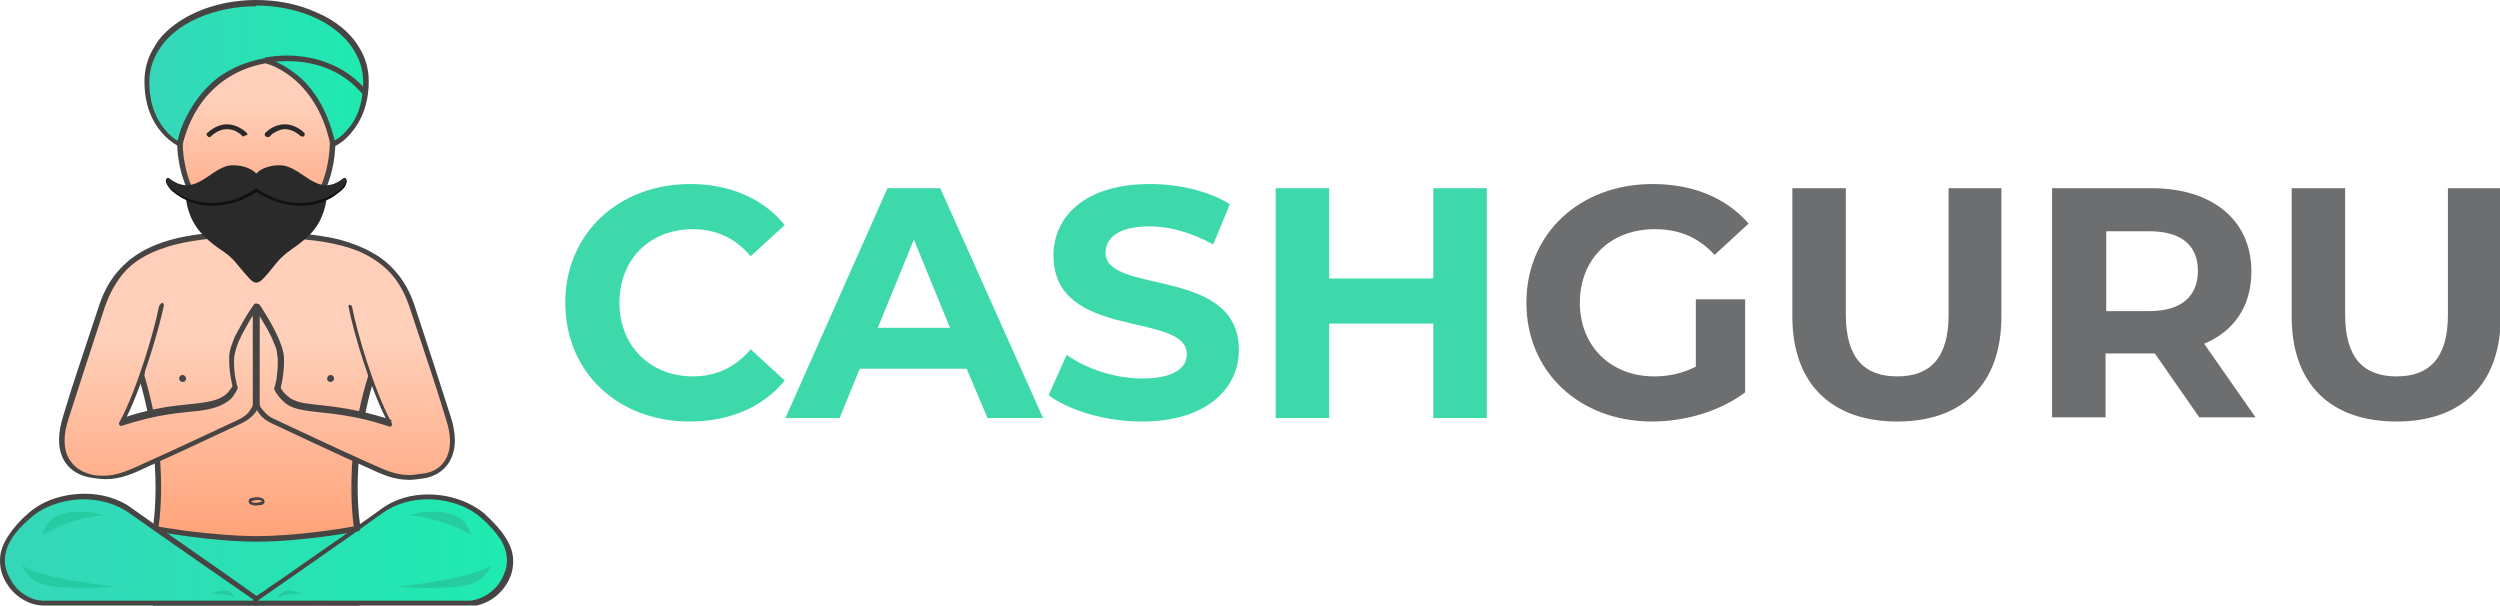 <?xml version="1.0" encoding="utf-8"?>
<!-- Generator: Adobe Illustrator 22.1.0, SVG Export Plug-In . SVG Version: 6.00 Build 0)  -->
<svg version="1.1" id="Layer_1" xmlns="http://www.w3.org/2000/svg" xmlns:xlink="http://www.w3.org/1999/xlink" x="0px" y="0px"
	 viewBox="0 0 360 87.2" style="enable-background:new 0 0 360 87.2;" xml:space="preserve">
<style type="text/css">
	.st0{fill:url(#SVGID_1_);}
	.st1{fill:#474444;}
	.st2{fill:url(#SVGID_2_);}
	.st3{fill:url(#SVGID_3_);}
	.st4{fill:#25CBA1;}
	.st5{fill:url(#SVGID_4_);}
	.st6{fill:url(#SVGID_5_);}
	.st7{fill:#2A2A2A;}
	.st8{fill:url(#SVGID_6_);}
	.st9{fill:url(#SVGID_7_);}
	.st10{fill:url(#SVGID_8_);}
	.st11{fill:#101010;}
	.st12{fill:#3DD9AA;}
	.st13{fill:#6C6E70;}
</style>
<g>
	<g>
		
			<linearGradient id="SVGID_1_" gradientUnits="userSpaceOnUse" x1="-3.84" y1="4.196" x2="-3.462" y2="4.196" gradientTransform="matrix(192.005 0 0 -192.005 737.337 886.995)">
			<stop  offset="0" style="stop-color:#35D7B9"/>
			<stop  offset="1" style="stop-color:#1FEAB0"/>
		</linearGradient>
		<polygon class="st0" points="36.9,76 51.4,76 51.4,86.8 36.9,86.8 22.4,86.8 22.4,76 		"/>
		<polygon class="st1" points="36.9,76 36.9,76.4 51.1,76.4 51.1,86.5 36.9,86.5 22.8,86.5 22.8,76.4 36.9,76.4 36.9,76 36.9,75.7 
			22,75.7 22,87.2 36.9,87.2 51.8,87.2 51.8,75.7 36.9,75.7 		"/>
		
			<linearGradient id="SVGID_2_" gradientUnits="userSpaceOnUse" x1="-3.84" y1="4.176" x2="-3.462" y2="4.176" gradientTransform="matrix(192.005 0 0 -192.005 737.337 880.949)">
			<stop  offset="0" style="stop-color:#35D7B9"/>
			<stop  offset="1" style="stop-color:#1FEAB0"/>
		</linearGradient>
		<path class="st2" d="M36.9,86.2c0,0-13.7-9.5-18.1-12.7c-4.5-3.2-11.1-2.3-14.5,0.7s-4.7,5.7-3.5,8.6c1.1,2.9,3.8,4.1,5.5,4.1
			s30.7,0,30.7,0L36.9,86.2z"/>
		<path class="st1" d="M36.9,86.2l0.2-0.3c0,0-0.2-0.1-0.6-0.4C33.9,83.6,22.9,76,19,73.2c-2-1.5-4.5-2.1-6.8-2.1
			c-3.1,0-6.1,1-8.1,2.8c-1.3,1.1-2.3,2.3-3,3.4C0.4,78.4,0,79.5,0,80.7c0,0.7,0.1,1.5,0.4,2.2C1,84.4,2,85.5,3.1,86.2
			c1.1,0.7,2.2,1,3.2,1c1.7,0,30.7,0,30.7,0h0.4l0-1.3l-0.2-0.1L36.9,86.2l-0.4,0l0,0.7l0.4,0v-0.4c0,0-29,0-30.7,0
			c-0.8,0-1.8-0.3-2.7-0.9c-1-0.6-1.8-1.6-2.4-3c-0.3-0.7-0.4-1.3-0.4-1.9c0-1,0.3-2,0.9-3c0.6-1,1.6-2.1,2.9-3.2
			c1.8-1.6,4.7-2.6,7.6-2.6c2.2,0,4.5,0.6,6.4,1.9C23,77,36.7,86.5,36.7,86.5L36.9,86.2l-0.4,0L36.9,86.2z"/>
		
			<linearGradient id="SVGID_3_" gradientUnits="userSpaceOnUse" x1="-3.84" y1="4.176" x2="-3.462" y2="4.176" gradientTransform="matrix(192.005 0 0 -192.005 737.337 880.949)">
			<stop  offset="0" style="stop-color:#35D7B9"/>
			<stop  offset="1" style="stop-color:#1FEAB0"/>
		</linearGradient>
		<path class="st3" d="M36.9,86.2c0,0,13.7-9.5,18.1-12.7c4.5-3.2,11.1-2.3,14.5,0.7s4.7,5.7,3.5,8.6c-1.1,2.9-3.8,4.1-5.5,4.1
			s-30.7,0-30.7,0L36.9,86.2z"/>
		<path class="st1" d="M36.9,86.2l0.2,0.3c0,0,13.7-9.5,18.1-12.7c1.9-1.3,4.1-1.9,6.4-1.9c2.9,0,5.8,1,7.6,2.6
			c1.3,1.1,2.2,2.2,2.9,3.2c0.6,1,0.9,2,0.9,3c0,0.6-0.1,1.3-0.4,1.9c-0.5,1.4-1.4,2.3-2.4,3c-1,0.6-2,0.9-2.7,0.9
			c-1.7,0-30.7,0-30.7,0v0.4l0.4,0l0-0.7L36.9,86.2l0.2,0.3L36.9,86.2l-0.4,0l0,1.1h0.4c0,0,29,0,30.7,0c0.9,0,2.1-0.3,3.2-1
			c1.1-0.7,2.1-1.8,2.7-3.3c0.3-0.7,0.4-1.5,0.4-2.2c0-1.2-0.4-2.3-1.1-3.4c-0.7-1.1-1.7-2.2-3-3.4c-2-1.7-5-2.8-8.1-2.8
			c-2.4,0-4.8,0.6-6.8,2.1c-2.2,1.6-6.8,4.8-10.7,7.5c-2,1.4-3.8,2.7-5.2,3.6c-0.7,0.5-1.2,0.9-1.6,1.1c-0.4,0.3-0.6,0.4-0.6,0.4
			L36.6,86l0,0.2L36.9,86.2z"/>
		<path class="st4" d="M6.1,77c0,0,4.1-2.5,9-2.8C15.1,74.2,7.4,71.9,6.1,77z"/>
		<path class="st4" d="M16.8,84.5c0,0-10.9-1.1-13.6-3.1c0,0,0.6,2.1,3.2,2.8C9,85,16.8,84.5,16.8,84.5z"/>
		<path class="st4" d="M30.3,85.6c0,0,2.5-0.3,3.6,0.6C33.9,86.2,33.2,84,30.3,85.6z"/>
		<path class="st4" d="M67.8,77c0,0-4.1-2.5-9-2.8C58.8,74.2,66.5,71.9,67.8,77z"/>
		<path class="st4" d="M57.1,84.5c0,0,10.9-1.1,13.6-3.1c0,0-0.6,2.1-3.2,2.8C64.8,85,57.1,84.5,57.1,84.5z"/>
		<path class="st4" d="M43.5,85.6c0,0-2.5-0.3-3.6,0.6C39.9,86.2,40.6,84,43.5,85.6z"/>
		
			<linearGradient id="SVGID_4_" gradientUnits="userSpaceOnUse" x1="14.003" y1="15.342" x2="14.381" y2="15.342" gradientTransform="matrix(5.384000e-12 -52.001 -52.001 -5.384000e-12 834.712 762.648)">
			<stop  offset="0" style="stop-color:#FFA278"/>
			<stop  offset="1" style="stop-color:#FFCFB9"/>
		</linearGradient>
		<path class="st5" d="M47.9,20.2c0,7.8-4.9,14.1-11,14.1s-11-6.3-11-14.1c0-7.8,4.9-14.1,11-14.1S47.9,12.4,47.9,20.2z"/>
		<path class="st1" d="M47.9,20.2h-0.4c0,3.8-1.2,7.3-3.1,9.8c-1.9,2.5-4.6,4-7.5,4c-2.9,0-5.6-1.5-7.5-4c-1.9-2.5-3.1-5.9-3.1-9.8
			c0-3.8,1.2-7.3,3.1-9.8c1.9-2.5,4.6-4,7.5-4c2.9,0,5.6,1.5,7.5,4c1.9,2.5,3.1,5.9,3.1,9.8H47.9h0.4c0-4-1.3-7.6-3.3-10.2
			c-2-2.6-4.9-4.3-8.1-4.3c-3.2,0-6,1.7-8.1,4.3c-2.1,2.6-3.3,6.2-3.3,10.2c0,4,1.3,7.6,3.3,10.2c2,2.6,4.9,4.3,8.1,4.3
			c3.2,0,6-1.7,8.1-4.3c2.1-2.6,3.3-6.2,3.3-10.2H47.9z"/>
		
			<linearGradient id="SVGID_5_" gradientUnits="userSpaceOnUse" x1="-9.253" y1="8.258" x2="-8.875" y2="8.258" gradientTransform="matrix(83.417 0 0 -83.417 793.004 699.381)">
			<stop  offset="0" style="stop-color:#35D7B9"/>
			<stop  offset="1" style="stop-color:#1FEAB0"/>
		</linearGradient>
		<path class="st6" d="M36.9,0.4c-8.1,0-15.8,4.3-15.8,11.3s4.7,9,4.7,9s1.8-10.2,12.3-12c0,0,7.5,1.5,9.8,12c0,0,4.7-2,4.7-9
			S45,0.4,36.9,0.4z"/>
		<path class="st1" d="M36.9,0.4V0c-4.1,0-8.1,1.1-11.1,3.1c-1.5,1-2.8,2.2-3.6,3.7c-0.9,1.4-1.4,3.1-1.4,4.9c0,3.6,1.2,5.9,2.5,7.4
			c1.2,1.4,2.5,2,2.5,2l0.4,0.2l0.1-0.5l0,0c0.1-0.3,0.6-2.8,2.3-5.4c1.7-2.6,4.7-5.4,9.7-6.3l-0.1-0.4l-0.1,0.4l0,0
			c0.1,0,1.9,0.4,4,2.1c2.1,1.7,4.4,4.6,5.5,9.7l0.1,0.4l0.4-0.2c0,0,1.3-0.5,2.5-2c1.2-1.4,2.5-3.8,2.5-7.4c0-1.8-0.5-3.5-1.4-4.9
			c-1.3-2.2-3.5-3.9-6.1-5C43,0.6,40,0,36.9,0V0.4v0.4c4,0,7.9,1.1,10.7,3c1.4,1,2.6,2.1,3.4,3.5c0.8,1.3,1.3,2.8,1.3,4.5
			c0,3.4-1.1,5.6-2.3,6.9c-0.6,0.7-1.1,1.1-1.6,1.4c-0.2,0.1-0.4,0.2-0.5,0.3c-0.1,0-0.1,0.1-0.1,0.1l0,0l0,0l0,0l0.1,0.3l0.4-0.1
			c-1.2-5.4-3.6-8.5-5.9-10.2c-2.2-1.7-4.1-2.1-4.2-2.1l-0.1,0l-0.1,0c-2.7,0.5-4.8,1.5-6.5,2.7c-2.5,1.9-4,4.3-4.9,6.2
			c-0.9,1.9-1.1,3.4-1.1,3.4l0.4,0.1l0.1-0.3l0,0c0,0-1.2-0.5-2.3-1.9c-1.1-1.3-2.2-3.5-2.2-6.8c0-1.7,0.5-3.2,1.3-4.5
			c1.2-2,3.2-3.6,5.7-4.7c2.5-1.1,5.4-1.7,8.4-1.7V0.4z"/>
		<path class="st1" d="M38.3,9.1c1-0.2,2.1-0.3,3.1-0.3c4.3,0,8.3,1.6,10.9,4.9l0.6-0.5C50.1,9.7,45.8,8,41.3,8
			c-1.1,0-2.1,0.1-3.2,0.3L38.3,9.1L38.3,9.1z"/>
		<path class="st7" d="M35.5,19.1c0,0-0.3-0.3-0.8-0.6c-0.5-0.3-1.2-0.6-2-0.6c-0.8,0-1.8,0.3-2.8,1.2c-0.2,0.1-0.2,0.4,0,0.5
			c0.1,0.2,0.4,0.2,0.5,0c0.9-0.8,1.7-1,2.3-1c0.6,0,1.2,0.2,1.6,0.5c0.2,0.1,0.3,0.2,0.4,0.3c0.1,0,0.1,0.1,0.1,0.1l0,0l0,0l0,0
			l0,0l0,0l0,0l0,0c0.1,0.2,0.4,0.2,0.5,0C35.7,19.5,35.7,19.3,35.5,19.1L35.5,19.1z"/>
		<path class="st7" d="M38.9,19.6L38.9,19.6L38.9,19.6L38.9,19.6L38.9,19.6L38.9,19.6c0,0,0.2-0.3,0.6-0.5c0.4-0.2,0.9-0.5,1.5-0.5
			c0.6,0,1.4,0.2,2.3,1c0.2,0.1,0.4,0.1,0.5,0c0.1-0.2,0.1-0.4,0-0.5c-1-0.9-2-1.2-2.8-1.2c-0.8,0-1.5,0.3-2,0.6
			c-0.5,0.3-0.7,0.6-0.8,0.6c-0.1,0.2-0.1,0.4,0,0.5C38.5,19.8,38.7,19.8,38.9,19.6L38.9,19.6z"/>
		
			<linearGradient id="SVGID_6_" gradientUnits="userSpaceOnUse" x1="10.585" y1="10.563" x2="10.963" y2="10.563" gradientTransform="matrix(7.820000e-12 -75.526 -75.526 -7.820000e-12 834.712 877.148)">
			<stop  offset="0" style="stop-color:#FFA278"/>
			<stop  offset="1" style="stop-color:#FFCFB9"/>
		</linearGradient>
		<path class="st8" d="M36.9,34.4h4l11.5,1.9l1,18c-3.8,12.4-2,21.8-2,21.8s-7.9,1.5-14.5,1.5c-6.6,0-14.5-1.5-14.5-1.5
			s1.8-9.4-2-21.8l1-18L33,34.4H36.9z"/>
		<path class="st1" d="M36.9,34.4v0.4h3.9L52,36.6l1,17.7l0.4,0l-0.4-0.1c-2,6.4-2.4,12.1-2.4,16c0,3.7,0.4,6,0.4,6l0.4-0.1
			l-0.1-0.4c0,0-0.1,0-0.3,0.1c-1.6,0.3-8.3,1.4-14.1,1.4c-3.3,0-6.9-0.4-9.7-0.7c-1.4-0.2-2.6-0.4-3.4-0.5c-0.4-0.1-0.8-0.1-1-0.2
			c-0.2,0-0.3-0.1-0.3-0.1L22.4,76l0.4,0.1c0,0,0.4-2.3,0.4-6c0-4-0.5-9.6-2.4-16l-0.4,0.1l0.4,0l1-17.7L33,34.8h3.9V34.4V34h-4
			l-0.1,0l-11.5,1.9c-0.2,0-0.3,0.2-0.3,0.4l-1,18c0,0,0,0.1,0,0.1c1.9,6.3,2.4,11.9,2.4,15.8c0,1.8-0.1,3.3-0.2,4.3
			c-0.1,0.5-0.1,0.9-0.1,1.1c0,0.1,0,0.2,0,0.3l0,0.1l0,0c0,0.1,0,0.2,0.1,0.3c0.1,0.1,0.1,0.1,0.2,0.2c0,0,7.9,1.5,14.6,1.5
			c6.7,0,14.6-1.5,14.6-1.5c0.1,0,0.2-0.1,0.2-0.2c0.1-0.1,0.1-0.2,0.1-0.3l0,0c0-0.2-0.4-2.4-0.4-5.8c0-3.9,0.5-9.5,2.4-15.8
			c0,0,0-0.1,0-0.1l-1-18c0-0.2-0.1-0.3-0.3-0.4L41,34l-0.1,0h-4V34.4z"/>
		
			<linearGradient id="SVGID_7_" gradientUnits="userSpaceOnUse" x1="10.585" y1="10.258" x2="10.963" y2="10.258" gradientTransform="matrix(7.820000e-12 -75.526 -75.526 -7.820000e-12 797.624 877.148)">
			<stop  offset="0" style="stop-color:#FFA278"/>
			<stop  offset="1" style="stop-color:#FFCFB9"/>
		</linearGradient>
		<path class="st9" d="M23.3,44.2c-0.7,3.7-3.2,12.1-5.7,16.8c0,0,3.5-1.3,8-1.8c4.5-0.5,6.8-0.4,8.4-3.3c0,0-0.8-2.6-0.4-4.9
			c0.3-2.3,3.4-6.8,3.4-6.8l0,14.1c0,0.4-0.7,1.7-2.2,2.3c-1.5,0.7-10,4.7-13.4,6.2s-4.7,2.3-8.1,1.8s-5.3-3.4-3.7-8.4
			c1.6-5,2.5-7.7,5.2-16s10-10.3,22.2-10.3"/>
		<path class="st1" d="M22.9,44.1c-0.7,3.6-3.2,12.1-5.7,16.7c-0.1,0.1-0.1,0.3,0,0.4c0.1,0.1,0.3,0.2,0.4,0.1l0,0
			c0.4-0.1,3.7-1.3,7.9-1.8c2.2-0.3,3.9-0.3,5.4-0.8c0.7-0.2,1.3-0.5,1.9-0.9c0.6-0.4,1-1,1.4-1.8c0-0.1,0.1-0.2,0-0.3l0,0
			c-0.1-0.2-0.5-1.8-0.5-3.5c0-0.4,0-0.8,0.1-1.2c0.1-0.5,0.3-1.2,0.6-1.9c0.5-1.1,1.2-2.3,1.7-3.2c0.3-0.4,0.5-0.8,0.7-1.1
			c0.1-0.1,0.2-0.2,0.2-0.3c0-0.1,0.1-0.1,0.1-0.1l-0.3-0.2l-0.4,0l0,14.1c0,0,0,0.1-0.1,0.3c-0.1,0.2-0.3,0.5-0.6,0.9
			c-0.3,0.3-0.7,0.6-1.3,0.9c-1.5,0.7-10,4.7-13.4,6.2c-1.3,0.6-2.4,1.1-3.3,1.4c-0.9,0.3-1.7,0.5-2.8,0.5c-0.5,0-1.2,0-1.9-0.2
			C12,68,11,67.5,10.4,66.7c-0.7-0.8-1.1-1.8-1.1-3.3c0-0.9,0.2-2,0.6-3.2c1.6-5,2.5-7.7,5.2-16c0.7-2,1.6-3.6,2.8-5
			c1.8-2,4.3-3.2,7.4-4c3.2-0.8,7-1.1,11.6-1.1c0.2,0,0.4-0.2,0.4-0.4c0-0.2-0.2-0.4-0.4-0.4c-6.2,0-11.1,0.5-14.8,2.1
			c-1.9,0.8-3.5,1.9-4.8,3.3c-1.3,1.4-2.3,3.1-3,5.2c-2.7,8.2-3.7,11-5.2,16c-0.4,1.3-0.6,2.4-0.6,3.4c0,1.5,0.4,2.8,1.3,3.8
			c0.8,0.9,2,1.5,3.4,1.7c0.7,0.1,1.4,0.2,2,0.2c1.1,0,2.1-0.2,3-0.5c1-0.3,2-0.8,3.3-1.4c3.4-1.5,11.9-5.5,13.4-6.2
			c0.8-0.4,1.4-0.9,1.8-1.4c0.2-0.2,0.3-0.5,0.4-0.7c0.1-0.2,0.2-0.4,0.2-0.6l0-14.1c0-0.2-0.1-0.3-0.3-0.4c-0.2,0-0.3,0-0.4,0.1
			c0,0-0.8,1.1-1.6,2.5c-0.4,0.7-0.8,1.5-1.2,2.2c-0.3,0.8-0.6,1.5-0.7,2.1c-0.1,0.4-0.1,0.9-0.1,1.3c0,2,0.5,3.7,0.5,3.8l0.4-0.1
			l-0.3-0.2c-0.4,0.7-0.8,1.2-1.2,1.5c-0.7,0.5-1.5,0.8-2.7,1c-1.1,0.2-2.5,0.3-4.2,0.5c-4.5,0.5-8.1,1.9-8.1,1.9l0.1,0.4l0.3,0.2
			c2.5-4.7,5-13.1,5.8-16.9c0-0.2-0.1-0.4-0.3-0.4C23.2,43.7,23,43.9,22.9,44.1L22.9,44.1z"/>
		
			<linearGradient id="SVGID_8_" gradientUnits="userSpaceOnUse" x1="10.585" y1="10.868" x2="10.963" y2="10.868" gradientTransform="matrix(7.820000e-12 -75.526 -75.526 -7.820000e-12 871.801 877.148)">
			<stop  offset="0" style="stop-color:#FFA278"/>
			<stop  offset="1" style="stop-color:#FFCFB9"/>
		</linearGradient>
		<path class="st10" d="M50.6,44.2c0.7,3.7,3.2,12.1,5.7,16.8c0,0-3.5-1.3-8-1.8c-4.5-0.5-6.8-0.4-8.4-3.3c0,0,0.8-2.6,0.4-4.9
			s-3.4-6.8-3.4-6.8l0,14.1c0,0.4,0.7,1.7,2.2,2.3c1.5,0.7,10,4.7,13.4,6.2s4.7,2.3,8.1,1.8c3.5-0.5,5.3-3.4,3.7-8.4
			c-1.6-5-2.5-7.7-5.2-16c-2.7-8.2-10-10.3-22.2-10.3"/>
		<path class="st1" d="M50.2,44.2c0.7,3.7,3.2,12.1,5.8,16.9l0.3-0.2l0.1-0.4c0,0-3.6-1.3-8.1-1.9c-2.3-0.3-4-0.4-5.2-0.7
			c-0.6-0.2-1.2-0.4-1.6-0.8c-0.5-0.4-0.9-0.8-1.2-1.5l-0.3,0.2l0.4,0.1c0,0,0.5-1.8,0.5-3.8c0-0.4,0-0.9-0.1-1.3
			c-0.1-0.6-0.4-1.4-0.7-2.1c-1-2.3-2.7-4.8-2.7-4.8c-0.1-0.1-0.3-0.2-0.4-0.1c-0.2,0-0.3,0.2-0.3,0.4l0,14.1c0,0.2,0.1,0.4,0.2,0.6
			c0.2,0.3,0.4,0.7,0.8,1.1c0.4,0.4,0.9,0.7,1.5,1c1.5,0.7,10,4.7,13.4,6.2c1.3,0.6,2.4,1.1,3.3,1.4c1,0.3,1.9,0.5,3,0.5
			c0.6,0,1.2-0.1,2-0.2c1.4-0.2,2.5-0.8,3.3-1.7c0.8-0.9,1.3-2.2,1.3-3.8c0-1-0.2-2.2-0.6-3.4c-1.6-5-2.5-7.8-5.2-16
			c-0.7-2.1-1.7-3.8-3-5.2c-1.9-2.1-4.6-3.4-7.8-4.3c-3.3-0.8-7.2-1.1-11.8-1.1c-0.2,0-0.4,0.2-0.4,0.4c0,0.2,0.2,0.4,0.4,0.4
			c6.1,0,10.9,0.5,14.6,2c1.8,0.8,3.3,1.8,4.5,3.1c1.2,1.3,2.1,2.9,2.8,5c2.7,8.2,3.7,11,5.2,16c0.4,1.2,0.6,2.3,0.6,3.2
			c0,1.4-0.4,2.5-1.1,3.3c-0.7,0.8-1.7,1.3-2.9,1.4c-0.7,0.1-1.3,0.2-1.9,0.2c-1,0-1.9-0.2-2.8-0.5c-0.9-0.3-1.9-0.8-3.3-1.4
			c-3.4-1.5-11.9-5.5-13.4-6.2c-0.7-0.3-1.2-0.8-1.5-1.2c-0.2-0.2-0.3-0.4-0.4-0.5c-0.1-0.2-0.1-0.3-0.1-0.3l0-14.1l-0.4,0l-0.3,0.2
			c0,0,0,0.1,0.1,0.2c0.3,0.4,1,1.6,1.7,2.8c0.3,0.6,0.7,1.3,0.9,1.9c0.3,0.6,0.5,1.2,0.5,1.7c0.1,0.4,0.1,0.8,0.1,1.2
			c0,0.9-0.1,1.8-0.2,2.5c-0.1,0.3-0.1,0.6-0.2,0.8c0,0.1,0,0.2-0.1,0.2l0,0.1l0,0c0,0.1,0,0.2,0,0.3c0.4,0.8,0.9,1.3,1.4,1.8
			c0.8,0.7,1.8,1,3,1.2c1.2,0.2,2.6,0.3,4.2,0.5c2.2,0.3,4.2,0.7,5.6,1.1c0.7,0.2,1.3,0.4,1.7,0.5c0.2,0.1,0.4,0.1,0.5,0.2
			c0.1,0,0.1,0,0.1,0l0,0c0.1,0.1,0.3,0,0.4-0.1c0.1-0.1,0.1-0.3,0-0.4c-2.5-4.6-5-13-5.7-16.7c0-0.2-0.2-0.3-0.4-0.3
			C50.3,43.8,50.1,44,50.2,44.2L50.2,44.2z"/>
		<path class="st7" d="M47,28.7c0,0-0.2,2.9-2.4,5.1C42.3,36,41.3,36,39.7,38c-1.6,2-2.2,2.7-2.8,2.7s-1.1-0.7-2.8-2.7
			c-1.6-2-2.7-1.9-4.9-4.2c-2.2-2.2-2.4-5.1-2.4-5.1l9.1-3.1l11,2.1V28.7z"/>
		<path class="st7" d="M36.9,27.5c7,4.3,11.8,0.4,12.5-0.4s0.6-1.2,0.4-1.4c-0.2-0.2-0.4,0-0.4,0c-3.8,3-5.9-1.9-9.1-1.9
			c-2.5,0-3.4,1.2-3.4,1.2s-0.9-1.2-3.4-1.2c-3.1,0-5.2,4.9-9.1,1.9c0,0-0.2-0.2-0.4,0c-0.2,0.2-0.2,0.6,0.4,1.4
			S29.9,31.8,36.9,27.5z"/>
		<path class="st11" d="M24,25.7c-0.1,0.1-0.1,0.3-0.1,0.4c0,0.2,0.1,0.3,0.2,0.4c0.2,0.3,0.3,0.5,0.6,0.7c0.5,0.4,1,0.7,1.5,1
			c1.1,0.6,2.3,0.9,3.6,1c1.2,0.1,2.5-0.1,3.7-0.4l0.9-0.3l0.8-0.4c0.1-0.1,0.3-0.1,0.4-0.2l0.4-0.2l0.8-0.5l0.1-0.1l0.1,0.1
			l0.8,0.5l0.4,0.2c0.1,0.1,0.3,0.1,0.4,0.2l0.8,0.4l0.9,0.3c1.2,0.4,2.4,0.5,3.7,0.4c1.2-0.1,2.4-0.4,3.6-1c0.5-0.3,1.1-0.6,1.5-1
			c0.2-0.2,0.4-0.5,0.6-0.7c0.1-0.1,0.1-0.3,0.2-0.4c0-0.1,0-0.3-0.1-0.4c0.1,0.1,0.1,0.3,0.1,0.4c0,0.2-0.1,0.3-0.1,0.5
			c-0.1,0.3-0.3,0.5-0.6,0.8c-0.5,0.4-1,0.8-1.5,1.1c-1.1,0.6-2.4,1-3.6,1.1c-1.3,0.1-2.6-0.1-3.8-0.4l-0.9-0.3l-0.9-0.4
			c-0.1-0.1-0.3-0.1-0.4-0.2l-0.4-0.2l-0.8-0.5H37l-0.8,0.5l-0.4,0.2c-0.1,0.1-0.3,0.1-0.4,0.2l-0.9,0.4l-0.9,0.3
			c-1.2,0.3-2.5,0.5-3.8,0.4c-1.3-0.1-2.5-0.5-3.6-1.1c-0.5-0.3-1.1-0.7-1.5-1.1c-0.2-0.2-0.4-0.5-0.6-0.8c-0.1-0.1-0.1-0.3-0.1-0.5
			C23.9,26,23.9,25.8,24,25.7z"/>
		<path class="st1" d="M26.8,54.5c0,0.3-0.2,0.5-0.5,0.5s-0.5-0.2-0.5-0.5c0-0.3,0.2-0.5,0.5-0.5S26.8,54.3,26.8,54.5z"/>
		<path class="st1" d="M47.1,54.5c0,0.3,0.2,0.5,0.5,0.5s0.5-0.2,0.5-0.5c0-0.3-0.2-0.5-0.5-0.5S47.1,54.3,47.1,54.5z"/>
		<path class="st1" d="M37.9,72.2h-0.2l0,0c0,0-0.1,0.1-0.3,0.1c-0.1,0-0.3,0.1-0.5,0.1c-0.2,0-0.5,0-0.6-0.1
			c-0.1,0-0.1-0.1-0.1-0.1l0,0l0,0c0,0,0.1-0.1,0.3-0.1c0.1,0,0.3-0.1,0.5-0.1c0.2,0,0.5,0,0.6,0.1c0.1,0,0.1,0.1,0.1,0.1l0,0H37.9
			h0.2c0-0.1-0.1-0.2-0.1-0.3c-0.1-0.1-0.3-0.2-0.4-0.2c-0.2-0.1-0.4-0.1-0.6-0.1c-0.3,0-0.6,0.1-0.8,0.1c-0.1,0-0.2,0.1-0.3,0.2
			c-0.1,0.1-0.1,0.2-0.1,0.3c0,0.1,0.1,0.2,0.1,0.3c0.1,0.1,0.3,0.2,0.4,0.2c0.2,0.1,0.4,0.1,0.6,0.1c0.3,0,0.6-0.1,0.8-0.1
			c0.1,0,0.2-0.1,0.3-0.2c0.1-0.1,0.1-0.2,0.1-0.3H37.9z"/>
	</g>
	<g>
		<path class="st12" d="M81.4,43.6c0-10,7.7-17.1,18-17.1c5.7,0,10.5,2.1,13.6,5.9l-4.9,4.5c-2.2-2.6-5-3.9-8.3-3.9
			c-6.2,0-10.6,4.3-10.6,10.6c0,6.2,4.4,10.6,10.6,10.6c3.3,0,6.1-1.3,8.3-3.9l4.9,4.5c-3.1,3.8-7.9,5.9-13.7,5.9
			C89,60.7,81.4,53.6,81.4,43.6z"/>
		<path class="st12" d="M139.2,53.1h-15.4l-2.9,7.1h-7.8l14.7-33.1h7.6l14.8,33.1h-8L139.2,53.1z M136.8,47.2l-5.2-12.7l-5.2,12.7
			H136.8z"/>
		<path class="st12" d="M151,56.9l2.6-5.8c2.8,2,6.9,3.4,10.9,3.4c4.5,0,6.4-1.5,6.4-3.5c0-6.2-19.2-1.9-19.2-14.2
			c0-5.6,4.5-10.3,13.9-10.3c4.2,0,8.4,1,11.5,2.9l-2.4,5.8c-3.1-1.7-6.2-2.6-9.2-2.6c-4.5,0-6.3,1.7-6.3,3.8
			c0,6.1,19.2,1.9,19.2,14c0,5.5-4.6,10.3-14,10.3C159.2,60.7,153.9,59.1,151,56.9z"/>
		<path class="st12" d="M214.1,27.1v33.1h-7.7V46.6h-15v13.6h-7.7V27.1h7.7v13h15v-13H214.1z"/>
		<path class="st13" d="M244.3,43.1h7v13.4c-3.6,2.7-8.6,4.2-13.4,4.2c-10.4,0-18.1-7.1-18.1-17.1s7.7-17.1,18.2-17.1
			c5.8,0,10.6,2,13.8,5.7l-4.9,4.5c-2.4-2.6-5.2-3.7-8.6-3.7c-6.4,0-10.8,4.3-10.8,10.6c0,6.2,4.4,10.6,10.7,10.6c2.1,0,4-0.4,6-1.4
			V43.1z"/>
		<path class="st13" d="M258.1,45.6V27.1h7.7v18.2c0,6.3,2.7,8.9,7.4,8.9c4.7,0,7.4-2.6,7.4-8.9V27.1h7.6v18.5
			c0,9.7-5.6,15.1-15,15.1S258.1,55.3,258.1,45.6z"/>
		<path class="st13" d="M316.7,60.1l-6.4-9.2h-0.4h-6.7v9.2h-7.7V27.1h14.3c8.8,0,14.4,4.6,14.4,12c0,5-2.5,8.6-6.8,10.4l7.4,10.6
			H316.7z M309.5,33.3h-6.2v11.5h6.2c4.7,0,7-2.2,7-5.8C316.5,35.4,314.2,33.3,309.5,33.3z"/>
		<path class="st13" d="M330,45.6V27.1h7.7v18.2c0,6.3,2.7,8.9,7.4,8.9c4.7,0,7.4-2.6,7.4-8.9V27.1h7.6v18.5c0,9.7-5.6,15.1-15,15.1
			C335.6,60.7,330,55.3,330,45.6z"/>
	</g>
</g>
</svg>
